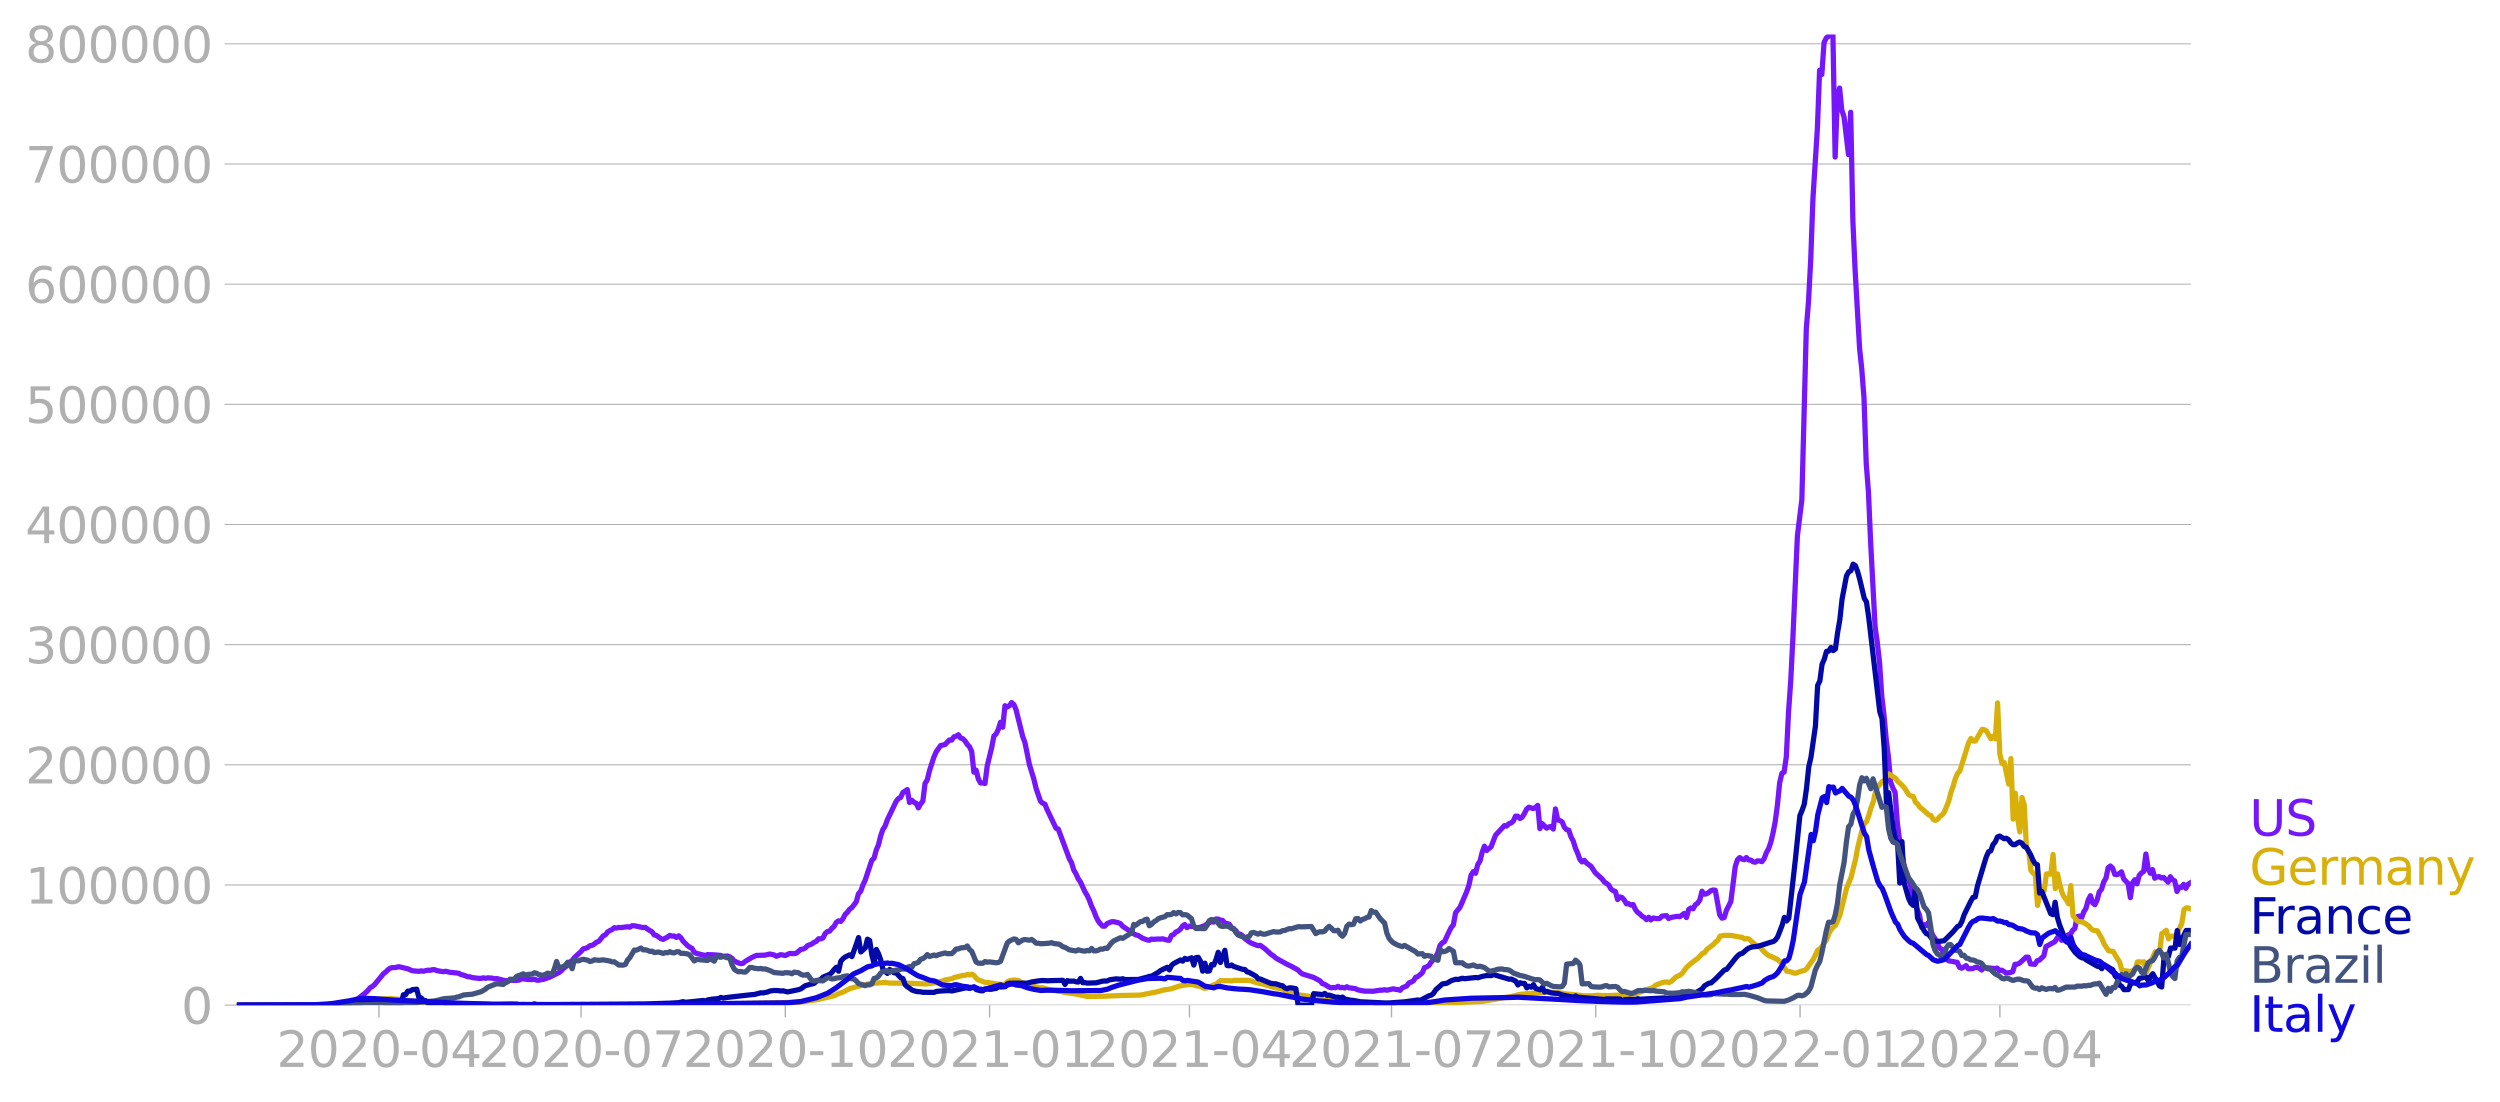 <svg xmlns:xlink="http://www.w3.org/1999/xlink" width="951.91" height="419.722" viewBox="0 0 713.933 314.791" xmlns="http://www.w3.org/2000/svg"><defs><style>*{stroke-linejoin:round;stroke-linecap:butt}</style></defs><g id="figure_1"><path d="M0 314.791h713.933V0H0v314.791z" style="fill:none" id="patch_1"/><g id="axes_1"><path d="M67.645 287.042h558V9.842h-558v277.2z" style="fill:none" id="patch_2"/><g id="matplotlib.axis_1"><g id="xtick_1"><g id="line2d_1"><defs><path id="me93a26d104" d="M0 0v3.5" style="stroke:#b0b0b0;stroke-width:.4"/></defs><use xlink:href="#me93a26d104" x="108.227" y="287.042" style="fill:#b0b0b0;stroke:#b0b0b0;stroke-width:.4"/></g><g style="fill:#b0b0b0" transform="matrix(.14 0 0 -.14 78.979 304.68)" id="text_1"><defs><path id="DejaVuSans-32" d="M1228 531h2203V0H469v531q359 372 979 998 621 627 780 809 303 340 423 576 121 236 121 464 0 372-261 606-261 235-680 235-297 0-627-103-329-103-704-313v638q381 153 712 231 332 78 607 78 725 0 1156-363 431-362 431-968 0-288-108-546-107-257-392-607-78-91-497-524-418-433-1181-1211z" transform="scale(.016)"/><path id="DejaVuSans-30" d="M2034 4250q-487 0-733-480-245-479-245-1442 0-959 245-1439 246-480 733-480 491 0 736 480 246 480 246 1439 0 963-246 1442-245 480-736 480zm0 500q785 0 1199-621 414-620 414-1801 0-1178-414-1799Q2819-91 2034-91q-784 0-1198 620-414 621-414 1799 0 1181 414 1801 414 621 1198 621z" transform="scale(.016)"/><path id="DejaVuSans-2d" d="M313 2009h1684v-512H313v512z" transform="scale(.016)"/><path id="DejaVuSans-34" d="M2419 4116 825 1625h1594v2491zm-166 550h794V1625h666v-525h-666V0h-628v1100H313v609l1940 2957z" transform="scale(.016)"/></defs><use xlink:href="#DejaVuSans-32"/><use xlink:href="#DejaVuSans-30" x="63.623"/><use xlink:href="#DejaVuSans-32" x="127.246"/><use xlink:href="#DejaVuSans-30" x="190.869"/><use xlink:href="#DejaVuSans-2d" x="254.492"/><use xlink:href="#DejaVuSans-30" x="290.576"/><use xlink:href="#DejaVuSans-34" x="354.199"/></g></g><g id="xtick_2"><use xlink:href="#me93a26d104" x="165.929" y="287.042" style="fill:#b0b0b0;stroke:#b0b0b0;stroke-width:.4" id="line2d_2"/><g style="fill:#b0b0b0" transform="matrix(.14 0 0 -.14 136.681 304.68)" id="text_2"><defs><path id="DejaVuSans-37" d="M525 4666h3000v-269L1831 0h-659l1594 4134H525v532z" transform="scale(.016)"/></defs><use xlink:href="#DejaVuSans-32"/><use xlink:href="#DejaVuSans-30" x="63.623"/><use xlink:href="#DejaVuSans-32" x="127.246"/><use xlink:href="#DejaVuSans-30" x="190.869"/><use xlink:href="#DejaVuSans-2d" x="254.492"/><use xlink:href="#DejaVuSans-30" x="290.576"/><use xlink:href="#DejaVuSans-37" x="354.199"/></g></g><g id="xtick_3"><use xlink:href="#me93a26d104" x="224.265" y="287.042" style="fill:#b0b0b0;stroke:#b0b0b0;stroke-width:.4" id="line2d_3"/><g style="fill:#b0b0b0" transform="matrix(.14 0 0 -.14 195.017 304.68)" id="text_3"><defs><path id="DejaVuSans-31" d="M794 531h1031v3560L703 3866v575l1116 225h631V531h1031V0H794v531z" transform="scale(.016)"/></defs><use xlink:href="#DejaVuSans-32"/><use xlink:href="#DejaVuSans-30" x="63.623"/><use xlink:href="#DejaVuSans-32" x="127.246"/><use xlink:href="#DejaVuSans-30" x="190.869"/><use xlink:href="#DejaVuSans-2d" x="254.492"/><use xlink:href="#DejaVuSans-31" x="290.576"/><use xlink:href="#DejaVuSans-30" x="354.199"/></g></g><g id="xtick_4"><use xlink:href="#me93a26d104" x="282.602" y="287.042" style="fill:#b0b0b0;stroke:#b0b0b0;stroke-width:.4" id="line2d_4"/><g style="fill:#b0b0b0" transform="matrix(.14 0 0 -.14 253.354 304.68)" id="text_4"><use xlink:href="#DejaVuSans-32"/><use xlink:href="#DejaVuSans-30" x="63.623"/><use xlink:href="#DejaVuSans-32" x="127.246"/><use xlink:href="#DejaVuSans-31" x="190.869"/><use xlink:href="#DejaVuSans-2d" x="254.492"/><use xlink:href="#DejaVuSans-30" x="290.576"/><use xlink:href="#DejaVuSans-31" x="354.199"/></g></g><g id="xtick_5"><use xlink:href="#me93a26d104" x="339.67" y="287.042" style="fill:#b0b0b0;stroke:#b0b0b0;stroke-width:.4" id="line2d_5"/><g style="fill:#b0b0b0" transform="matrix(.14 0 0 -.14 310.422 304.68)" id="text_5"><use xlink:href="#DejaVuSans-32"/><use xlink:href="#DejaVuSans-30" x="63.623"/><use xlink:href="#DejaVuSans-32" x="127.246"/><use xlink:href="#DejaVuSans-31" x="190.869"/><use xlink:href="#DejaVuSans-2d" x="254.492"/><use xlink:href="#DejaVuSans-30" x="290.576"/><use xlink:href="#DejaVuSans-34" x="354.199"/></g></g><g id="xtick_6"><use xlink:href="#me93a26d104" x="397.372" y="287.042" style="fill:#b0b0b0;stroke:#b0b0b0;stroke-width:.4" id="line2d_6"/><g style="fill:#b0b0b0" transform="matrix(.14 0 0 -.14 368.124 304.68)" id="text_6"><use xlink:href="#DejaVuSans-32"/><use xlink:href="#DejaVuSans-30" x="63.623"/><use xlink:href="#DejaVuSans-32" x="127.246"/><use xlink:href="#DejaVuSans-31" x="190.869"/><use xlink:href="#DejaVuSans-2d" x="254.492"/><use xlink:href="#DejaVuSans-30" x="290.576"/><use xlink:href="#DejaVuSans-37" x="354.199"/></g></g><g id="xtick_7"><use xlink:href="#me93a26d104" x="455.709" y="287.042" style="fill:#b0b0b0;stroke:#b0b0b0;stroke-width:.4" id="line2d_7"/><g style="fill:#b0b0b0" transform="matrix(.14 0 0 -.14 426.46 304.68)" id="text_7"><use xlink:href="#DejaVuSans-32"/><use xlink:href="#DejaVuSans-30" x="63.623"/><use xlink:href="#DejaVuSans-32" x="127.246"/><use xlink:href="#DejaVuSans-31" x="190.869"/><use xlink:href="#DejaVuSans-2d" x="254.492"/><use xlink:href="#DejaVuSans-31" x="290.576"/><use xlink:href="#DejaVuSans-30" x="354.199"/></g></g><g id="xtick_8"><use xlink:href="#me93a26d104" x="514.045" y="287.042" style="fill:#b0b0b0;stroke:#b0b0b0;stroke-width:.4" id="line2d_8"/><g style="fill:#b0b0b0" transform="matrix(.14 0 0 -.14 484.797 304.68)" id="text_8"><use xlink:href="#DejaVuSans-32"/><use xlink:href="#DejaVuSans-30" x="63.623"/><use xlink:href="#DejaVuSans-32" x="127.246"/><use xlink:href="#DejaVuSans-32" x="190.869"/><use xlink:href="#DejaVuSans-2d" x="254.492"/><use xlink:href="#DejaVuSans-30" x="290.576"/><use xlink:href="#DejaVuSans-31" x="354.199"/></g></g><g id="xtick_9"><use xlink:href="#me93a26d104" x="571.113" y="287.042" style="fill:#b0b0b0;stroke:#b0b0b0;stroke-width:.4" id="line2d_9"/><g style="fill:#b0b0b0" transform="matrix(.14 0 0 -.14 541.865 304.68)" id="text_9"><use xlink:href="#DejaVuSans-32"/><use xlink:href="#DejaVuSans-30" x="63.623"/><use xlink:href="#DejaVuSans-32" x="127.246"/><use xlink:href="#DejaVuSans-32" x="190.869"/><use xlink:href="#DejaVuSans-2d" x="254.492"/><use xlink:href="#DejaVuSans-30" x="290.576"/><use xlink:href="#DejaVuSans-34" x="354.199"/></g></g></g><g id="matplotlib.axis_2"><g id="ytick_1"><path d="M67.645 287.042h558" clip-path="url(#p3b817f6fb7)" style="fill:none;stroke:#b0b0b0;stroke-width:.3;stroke-linecap:square" id="line2d_10"/><g id="line2d_11"><defs><path id="m769cf9a7b8" d="M0 0h-3.5" style="stroke:#b0b0b0;stroke-width:.3"/></defs><use xlink:href="#m769cf9a7b8" x="67.645" y="287.042" style="fill:#b0b0b0;stroke:#b0b0b0;stroke-width:.3"/></g><use xlink:href="#DejaVuSans-30" style="fill:#b0b0b0" transform="matrix(.14 0 0 -.14 51.737 292.361)" id="text_10"/></g><g id="ytick_2"><path d="M67.645 252.727h558" clip-path="url(#p3b817f6fb7)" style="fill:none;stroke:#b0b0b0;stroke-width:.3;stroke-linecap:square" id="line2d_12"/><use xlink:href="#m769cf9a7b8" x="67.645" y="252.727" style="fill:#b0b0b0;stroke:#b0b0b0;stroke-width:.3" id="line2d_13"/><g style="fill:#b0b0b0" transform="matrix(.14 0 0 -.14 7.2 258.046)" id="text_11"><use xlink:href="#DejaVuSans-31"/><use xlink:href="#DejaVuSans-30" x="63.623"/><use xlink:href="#DejaVuSans-30" x="127.246"/><use xlink:href="#DejaVuSans-30" x="190.869"/><use xlink:href="#DejaVuSans-30" x="254.492"/><use xlink:href="#DejaVuSans-30" x="318.115"/></g></g><g id="ytick_3"><path d="M67.645 218.411h558" clip-path="url(#p3b817f6fb7)" style="fill:none;stroke:#b0b0b0;stroke-width:.3;stroke-linecap:square" id="line2d_14"/><use xlink:href="#m769cf9a7b8" x="67.645" y="218.411" style="fill:#b0b0b0;stroke:#b0b0b0;stroke-width:.3" id="line2d_15"/><g style="fill:#b0b0b0" transform="matrix(.14 0 0 -.14 7.2 223.73)" id="text_12"><use xlink:href="#DejaVuSans-32"/><use xlink:href="#DejaVuSans-30" x="63.623"/><use xlink:href="#DejaVuSans-30" x="127.246"/><use xlink:href="#DejaVuSans-30" x="190.869"/><use xlink:href="#DejaVuSans-30" x="254.492"/><use xlink:href="#DejaVuSans-30" x="318.115"/></g></g><g id="ytick_4"><path d="M67.645 184.096h558" clip-path="url(#p3b817f6fb7)" style="fill:none;stroke:#b0b0b0;stroke-width:.3;stroke-linecap:square" id="line2d_16"/><use xlink:href="#m769cf9a7b8" x="67.645" y="184.096" style="fill:#b0b0b0;stroke:#b0b0b0;stroke-width:.3" id="line2d_17"/><g style="fill:#b0b0b0" transform="matrix(.14 0 0 -.14 7.2 189.415)" id="text_13"><defs><path id="DejaVuSans-33" d="M2597 2516q453-97 707-404 255-306 255-756 0-690-475-1069Q2609-91 1734-91q-293 0-604 58T488 141v609q262-153 574-231 313-78 654-78 593 0 904 234t311 681q0 413-289 645-289 233-804 233h-544v519h569q465 0 712 186t247 536q0 359-255 551-254 193-729 193-260 0-557-57-297-56-653-174v562q360 100 674 150t592 50q719 0 1137-327 419-326 419-882 0-388-222-655t-631-370z" transform="scale(.016)"/></defs><use xlink:href="#DejaVuSans-33"/><use xlink:href="#DejaVuSans-30" x="63.623"/><use xlink:href="#DejaVuSans-30" x="127.246"/><use xlink:href="#DejaVuSans-30" x="190.869"/><use xlink:href="#DejaVuSans-30" x="254.492"/><use xlink:href="#DejaVuSans-30" x="318.115"/></g></g><g id="ytick_5"><path d="M67.645 149.78h558" clip-path="url(#p3b817f6fb7)" style="fill:none;stroke:#b0b0b0;stroke-width:.3;stroke-linecap:square" id="line2d_18"/><use xlink:href="#m769cf9a7b8" x="67.645" y="149.78" style="fill:#b0b0b0;stroke:#b0b0b0;stroke-width:.3" id="line2d_19"/><g style="fill:#b0b0b0" transform="matrix(.14 0 0 -.14 7.2 155.1)" id="text_14"><use xlink:href="#DejaVuSans-34"/><use xlink:href="#DejaVuSans-30" x="63.623"/><use xlink:href="#DejaVuSans-30" x="127.246"/><use xlink:href="#DejaVuSans-30" x="190.869"/><use xlink:href="#DejaVuSans-30" x="254.492"/><use xlink:href="#DejaVuSans-30" x="318.115"/></g></g><g id="ytick_6"><path d="M67.645 115.465h558" clip-path="url(#p3b817f6fb7)" style="fill:none;stroke:#b0b0b0;stroke-width:.3;stroke-linecap:square" id="line2d_20"/><use xlink:href="#m769cf9a7b8" x="67.645" y="115.465" style="fill:#b0b0b0;stroke:#b0b0b0;stroke-width:.3" id="line2d_21"/><g style="fill:#b0b0b0" transform="matrix(.14 0 0 -.14 7.2 120.784)" id="text_15"><defs><path id="DejaVuSans-35" d="M691 4666h2478v-532H1269V2991q137 47 274 70 138 23 276 23 781 0 1237-428 457-428 457-1159 0-753-469-1171Q2575-91 1722-91q-294 0-599 50Q819 9 494 109v635q281-153 581-228t634-75q541 0 856 284 316 284 316 772 0 487-316 771-315 285-856 285-253 0-505-56-251-56-513-175v2344z" transform="scale(.016)"/></defs><use xlink:href="#DejaVuSans-35"/><use xlink:href="#DejaVuSans-30" x="63.623"/><use xlink:href="#DejaVuSans-30" x="127.246"/><use xlink:href="#DejaVuSans-30" x="190.869"/><use xlink:href="#DejaVuSans-30" x="254.492"/><use xlink:href="#DejaVuSans-30" x="318.115"/></g></g><g id="ytick_7"><path d="M67.645 81.15h558" clip-path="url(#p3b817f6fb7)" style="fill:none;stroke:#b0b0b0;stroke-width:.3;stroke-linecap:square" id="line2d_22"/><use xlink:href="#m769cf9a7b8" x="67.645" y="81.15" style="fill:#b0b0b0;stroke:#b0b0b0;stroke-width:.3" id="line2d_23"/><g style="fill:#b0b0b0" transform="matrix(.14 0 0 -.14 7.2 86.469)" id="text_16"><defs><path id="DejaVuSans-36" d="M2113 2584q-425 0-674-291-248-290-248-796 0-503 248-796 249-292 674-292t673 292q248 293 248 796 0 506-248 796-248 291-673 291zm1253 1979v-575q-238 112-480 171-242 60-480 60-625 0-955-422-329-422-376-1275 184 272 462 417 279 145 613 145 703 0 1111-427 408-426 408-1160 0-719-425-1154Q2819-91 2113-91q-810 0-1238 620-428 621-428 1799 0 1106 525 1764t1409 658q238 0 480-47t505-140z" transform="scale(.016)"/></defs><use xlink:href="#DejaVuSans-36"/><use xlink:href="#DejaVuSans-30" x="63.623"/><use xlink:href="#DejaVuSans-30" x="127.246"/><use xlink:href="#DejaVuSans-30" x="190.869"/><use xlink:href="#DejaVuSans-30" x="254.492"/><use xlink:href="#DejaVuSans-30" x="318.115"/></g></g><g id="ytick_8"><path d="M67.645 46.834h558" clip-path="url(#p3b817f6fb7)" style="fill:none;stroke:#b0b0b0;stroke-width:.3;stroke-linecap:square" id="line2d_24"/><use xlink:href="#m769cf9a7b8" x="67.645" y="46.834" style="fill:#b0b0b0;stroke:#b0b0b0;stroke-width:.3" id="line2d_25"/><g style="fill:#b0b0b0" transform="matrix(.14 0 0 -.14 7.2 52.153)" id="text_17"><use xlink:href="#DejaVuSans-37"/><use xlink:href="#DejaVuSans-30" x="63.623"/><use xlink:href="#DejaVuSans-30" x="127.246"/><use xlink:href="#DejaVuSans-30" x="190.869"/><use xlink:href="#DejaVuSans-30" x="254.492"/><use xlink:href="#DejaVuSans-30" x="318.115"/></g></g><g id="ytick_9"><path d="M67.645 12.519h558" clip-path="url(#p3b817f6fb7)" style="fill:none;stroke:#b0b0b0;stroke-width:.3;stroke-linecap:square" id="line2d_26"/><use xlink:href="#m769cf9a7b8" x="67.645" y="12.519" style="fill:#b0b0b0;stroke:#b0b0b0;stroke-width:.3" id="line2d_27"/><g style="fill:#b0b0b0" transform="matrix(.14 0 0 -.14 7.2 17.838)" id="text_18"><defs><path id="DejaVuSans-38" d="M2034 2216q-450 0-708-241-257-241-257-662 0-422 257-663 258-241 708-241t709 242q260 243 260 662 0 421-258 662-257 241-711 241zm-631 268q-406 100-633 378-226 279-226 679 0 559 398 884 399 325 1092 325 697 0 1094-325t397-884q0-400-227-679-226-278-629-378 456-106 710-416 255-309 255-755 0-679-414-1042Q2806-91 2034-91q-771 0-1186 362-414 363-414 1042 0 446 256 755 257 310 713 416zm-231 997q0-362 226-565 227-203 636-203 407 0 636 203 230 203 230 565 0 363-230 566-229 203-636 203-409 0-636-203-226-203-226-566z" transform="scale(.016)"/></defs><use xlink:href="#DejaVuSans-38"/><use xlink:href="#DejaVuSans-30" x="63.623"/><use xlink:href="#DejaVuSans-30" x="127.246"/><use xlink:href="#DejaVuSans-30" x="190.869"/><use xlink:href="#DejaVuSans-30" x="254.492"/><use xlink:href="#DejaVuSans-30" x="318.115"/></g></g></g><path d="m67.645 287.042 28.534-.097 2.536-.184 1.269-.311 1.902-.964 2.536-2.022.634-.6.634-.792.635-.354.634-.54 2.536-3.091.634-.475.634-.643.634-.472.634-.179.634.006 1.269-.256 2.536.598 1.268.546 1.902.18.635-.145.634.11 1.268-.309.634.056.634-.175.634-.027.634.266 1.268.222.634.111.635-.143 1.268.313 1.902.185.634.096.634.378.634.113 1.268.476.635.031.634.22 1.902.224.634.001.634-.158.634.14.634-.137 1.268.086.635.19.634-.071 2.536.634 1.902-.142.634.062 1.269-.086.634-.327.634-.067 1.268.192 1.268.034.634-.125.634.277.634.043.634-.19.635-.053 1.902-.67 2.536-1.277.634-.431.634-.695 1.269-.994.634-.882.634-.438.634-.837 1.902-1.739.634-.767.634-.12.634-.255.634-.53.635-.091.634-.363.634-.548.634-.231 1.268-1.562.634-.314.634-.794.634-.413.634-.28.634-.547.635.117.634-.19.634.058 1.902-.262.634.143.634-.425.634.006 2.537.53.634-.066.634.518 1.268.753.634.884.634.155 1.268.924.634.196 1.269-.663.634-.487.634.23.634-.043.634.418.634-.468.634.566.634.96 1.268 1.267.635.459.634.32.634 1.104.634.33 2.536.623.634-.264 1.903.072 1.902.165.634.264 1.268-.117.634.245.634.432.634.747 1.269.589.634.182.634-.097.634-.547 1.902-1.132 1.268-.56 2.537-.103 1.268-.313 1.268.259.634.384 1.268-.464 1.268.251 1.269-.59 1.268.05.634-.123 1.268-1.085.634-.08.634-.299.634-.675 1.269-.505.634-.456.634-.277.634-.74.634.026.634-.258.634-1.265.634-.57.634-.11.634-.789.634-.563.635-1.154.634-.432.634.163.634-.759.634-1.263.634-.573.634-.891.634-.44 1.268-1.671.634-2.331.635-.676.634-1.803.634-1.334 1.902-5.721.634-.578.634-2.325.634-1.506.634-2.571.634-1.814.635-.982.634-1.771 2.536-5.297.634-.773.634-.336.634-1.394 1.268-.84.635 3.678.634-.635.634.568.634.306.634 1.304.634-1.155.634-.782.634-5.048.634-1.016.634-2.637 1.269-3.898.634-1.468 1.268-1.793 1.268-.297 1.268-1.305.634.036.634-.921.634-.162.635-.444.634.916.634.216.634.636.634.999.634.655.634 1.338.634 5.92.634-.567.634 2.511.634 1.155.635-.002.634.154.634-5.007 1.268-5.224.634-3.306.634-.598.634-1.318.634-2.033.634 1.414.634-6.135.635.37.634-.366.634-.905.634.542.634 1.492 1.902 7.685.634 1.681 1.268 6.278 1.269 4.165.634 2.61 1.268 3.721.634.55.634.29.634 1.564 1.902 3.974.635 1.338.634.21 3.17 8.505.634 1.149.634 2.084.634 1.061.634 1.426.635.895 1.268 2.776.634 1.036.634 1.34.634 1.773.634 1.296.634 1.677.634 1.246.634.832.634.64.635-.002.634-.718 1.268-.533.634-.013 1.268.294.634.247.634.757 2.537 1.672.634.498.634.311.634.143 1.268.806 1.268.465.634.114.634-.34.635.07 1.268-.103.634.048.634-.1 1.268.367.634.06.634-1.397.634-.257.634-.722.635-.255.634-.536.634-.904.634-.433.634.893.634-.452.634.115.634-.04.634.411 1.268-.115.635-.306.634-.158.634-.526.634-.277.634-.467.634.24.634-.883.634.009.634.298.634.063.634.737 1.269.356.634.902.634.552.634.356.634 1.01.634.024.634.445.634.797 1.268.947.635.387 1.902.745.634-.115 1.268.909 1.902 1.738.634.377.635.6 3.17 1.757 1.268.604 1.902 1.06.635.657.634.467 3.17.98 1.902 1.025.634.765.635.183 1.268.8.634.215.634-.112.634.065.634-.382.634.383.634-.09.634.177.634-.357.635.315 1.268.149.634.113.634.327 1.902.347 2.537.036 1.902-.316.634.016.634-.148.634.162 1.902-.416.634.194.635.017.634.23.634-.727 1.268-.518.634-.874.634-.23.634-.367.634-1.005.634-.209 1.269-1.08.634-1.496.634-.196.634-.42.634-.952.634-.647.634-.815.634-1.204.634-2.093.634-.718.634-.374 1.269-2.736.634-1.267.634-.785.634-3.463 1.268-1.556 1.902-4.442.634-1.82.635-2.964.634-.937.634.475.634-2.521.634-.983.634-2.55.634-1.685.634 1.23 1.268-1.078 1.269-3.302 2.536-2.73.634.127.634-.68.634-.19.634-.557.634-1.4.634.02.635.652.634-.382.634-1.03.634-1.25.634-.565 1.268.386.634-.344.634-.564.634 6.642.634-1.432 1.269 1.29.634-.322.634-.158.634.743.634-5.738.634 3.126.634.18.634.375.634 1.527.634.694.635.17.634 1.911.634 1.16.634 2.054.634 1.452.634 1.769.634.71.634-.463.634.777 1.268.929 1.269 1.898 1.902 1.709.634.859 1.268.886.634 1.147.634.46.634.25.635 2.297.634-.753.634.182.634.714.634 1.075.634-.046.634.392.634-.141.634 1.406.634.826.634.434.635.664.634.36.634.613.634-.668.634.748.634-.536 1.268.188.634-.092.634-.645 1.269-.136.634.832.634-.311 1.902-.335.634.123 1.268-.935.634 1.166.634-2.287.635-.446.634.241.634-1.141.634-.437.634-.872.634-2.558.634.816.634-.07.634-.388.634-.518.634-.2.635.062 1.268 7.057.634.923.634-.162.634-2.044 1.268-2.514 1.268-10.036.634-1.951.635-.59.634.422.634.188.634-.627.634.702.634.02.634.478.634.14.634-.382.634.022.634.199.635-.843.634-1.688.634-1.136.634-1.809.634-2.674.634-3.265.634-4.798.634-6.277.634-2.738.634-.339.634-4.372.635-12.771.634-8.952.634-12.666 1.268-28.73 1.268-10.278 1.268-48.758.634-7.869.634-11.976.635-17.459 1.268-20 .634-16.615.634 1.218.634-9.118.634-1.29 1.268-1.025.634.257.634 34.745.635-16.771.634-2.917.634 6.312.634 1.91 1.268 10.793.634-12.11.634 31.2.634 13.926 1.268 22.223.635 6.073.634 8.21.634 18.624.634 8.22.634 14.437 1.268 24.049.634 4.52.634 5.611.634 9.6.634 5.443.635 6.919.634 5.068.634 7.14.634 1.694.634 1.233.634 8.64.634 5.059 1.268 7.025.634 3.144.634 1.003.635 1.731.634 4.28.634 1.07 1.268 3.152.634 3.47.634-.784.634.235.634-.786.634 2.09.634 1.555.635.905.634 1.133.634 1.593.634.285.634 1.708 1.268 1.6 2.536.473.635 1.406.634.264 1.268-.737.634.9 1.268-.052.634-.338.634-.009.634.251.634.499.635-.74 3.17.324.634-.13.634.698.634-.116.634.344.634.494 1.269-.157.634-.245.634-2.099.634-.045.634-.234 1.902-1.767.634-.001.634 1.94 1.269.118.634-1.033.634-.173 1.268-1.206.634-2.678 2.536-1.388.635-1.034.634-.767.634 1.414 1.268-.367.634-1.202.634-.209.634-1.08.634-.55.634-3.313.634-.189.635.536.634-1.733.634-1.014.634-2.362.634-1.247.634 2.029.634.527.634-1.291.634-2.383.634-.7.634-2.132.635-1.035.634-3.02.634-.483.634.615.634 1.779.634.077.634-.308.634-.507.634 2.013 1.268 1.371.635 3.996.634-4.27.634-.849.634 1.168.634-2.423.634-.673.634-.44.634-4.968.634 4.103.634 1.382.634-1.036.635 2.45.634-.37.634-.087.634.395.634-.16 1.268 1.355.634-1.559.634.868.634.326.634 3.017.635-1.195.634.051.634-.883.634 1.135.634-1.13.634-.425h0" clip-path="url(#p3b817f6fb7)" style="fill:none;stroke:#7516fd;stroke-width:1.5;stroke-linecap:square" id="line2d_28"/><path d="m67.645 287.042 27.9-.099 3.805-.226 3.804-.67 3.17-.669 5.073-.203 2.537.209 5.072.688 4.439.235 8.877.4 27.266.16 3.805-.026 5.072.062 14.585-.052 19.656-.273 3.805.06 5.073-.048 16.486-.375 5.073-.696 5.072-1.16 1.269-.612 1.268-.436 1.902-.995 1.902-.527 1.269-.304 2.536-.599 3.804-.27.635-.045 1.268.17 1.268.008 4.439.034 4.438.22 1.268-.112 1.269-.211.634-.022 1.902-.57.634-.25 1.902-.336.634-.338 2.537-.617.634-.014.634-.25.634.147.634-.259.634.404.634.826.634.442 1.903.715.634-.017 2.536.438 1.268.109.634.302.634-.438.635-.588.634-.325 1.268-.175 1.268.14.634.466.634.295 2.537.66 1.268.455 1.268.19.634.02 1.268.38 3.17.635.635.015 1.268.335 2.536.323 3.805.786 5.073-.068 1.902-.105 2.536-.101 5.707-.119 5.073-1.017 1.268-.393 1.268-.198 1.268-.215 1.903-.671 1.268-.275 1.902-.242.634-.016.634.115.634.244 1.268.198.635.362.634.19.634-.175 1.902-.802.634-.193 1.268-1.031 2.537.02.634.059.634-.157 4.438-.008 1.903.61 1.902.426 3.17.966 1.903.332.634.222 1.902.936 1.268.168 1.903.567 1.268.127 1.268.247 1.268.706 3.17.33.635-.113.634.082 1.268.36 3.804.329 2.537.12 2.536.286 5.073.143 8.243-.016 5.707-.18 14.584-.65 8.243-1.4 2.537-.61 5.706-.504 1.903-.134 2.536.16 1.268.073 1.902.332 1.269.087 3.804.414 1.902-.006 1.903-.154 1.268.075 1.902.006 5.073-.22 1.902-.2.634-.09 3.805-1.402.634-.182.634-.304.634-.586 1.902-.718.634-.151.635-.017.634.138.634-.29 1.268-1.221 1.268-.613.634-.54 1.268-1.742 1.903-1.596 1.268-.897 1.268-1.389.634-.212.634-.924 1.902-1.448.635-.69.634-.519.634-1.149 1.268-.239 1.268.042.634-.015 2.537.48.634.074.634.475.634-.118.634.127 1.268 1.17.634.462 1.268.556.634.897.635.683 1.268 1.04.634.16 1.902.917.634.576.634.762 1.268 1.953 1.269.222.634.275.634.106 1.268-.49 1.268-.344.634-.465 1.903-2.722 1.268-2.624.634-.33.634-.742.634-1.055.634-.837.634-1.76.634-1.084.634-.782.634-.436 1.269-2.971 1.902-7.721 1.268-3.048 1.268-5.11.634-3.412 1.269-5.083.634-1.644.634-.731.634-1.748.634-2.182.634-1.617.634-2.877.634-1.404 1.268-1.527.634-.342.635-1.262.634-.576 1.902 1.212.634.921.634.508 1.268 1.3 1.268 2 .635.35.634.127.634 1.633.634.535.634.947.634.456 1.268 1.146.634.565.634.186.634 1.11.635.277.634-.336.634-.803.634-.44.634-.788 1.268-3.144.634-2.553.634-1.728.634-2.2.634-1.456.635-.684 2.536-8.139.634-1.135.634.727.634.003 1.902-3.323.635.066.634.402 1.268 2.225.634-.749.634.748.634-10.25.634 14.537.634 2.724.634-.194 1.269 6.102.634-7.267.634 17.266.634-7.389.634 6.912.634 4.137.634-9.826.634 2.046.634 12.322.634.902.634 5.544.635.77.634.505.634 8.723.634-2.938.634-1.027.634-.238.634-4.78 1.268.05.634-5.605.634 9.735.635-4.188.634 2.946.634 2.343.634 1.346.634.787.634 1.14.634-5.226.634 8.608 1.268 1.548.634.158.635.034.634.292 1.268.824.634.788.634.51 1.268.166 1.268 2.268.634 1.483 1.269 1.94 1.268.166 1.902 3.124.634 2.307 1.268.172 1.269.15.634-.286.634-.431.634-2.002.634-.055.634.133.634-.128.634 2.948 2.537-5.798 1.268-.098.634-5.103.634-.377.634-.564.634 2.44.634-.732 1.268-.077.634-.846 1.269-2.8.634-3.924.634-.445h.634l.634.301h0" clip-path="url(#p3b817f6fb7)" style="fill:none;stroke:#d8b009;stroke-width:1.5;stroke-linecap:square" id="line2d_29"/><path d="m67.645 287.042 27.9-.091 4.439-.334 1.268-.064 1.902-.23 1.902-.275.634-.145 1.269-.063.634-.264.634-.093.634.09.634-.07.634 1.064 1.268.17.634.305h1.903l.634-.523.634-2.446.634-.024.634-1.026.634.032.634-.431 1.268-.132.634 2.434.635.034.634.725.634.069.634.7.634-.045 1.268.127 1.268-.084.634.16.634-.144 1.269.156.634.013 1.268.252.634-.274 10.145.28 5.073-.15 1.902.008.635.167 1.268-.05 1.268.055 1.268-.052.634-.19.634.197 6.975-.016 24.096-.17 6.975-.216 2.536-.143 1.268-.302.634.202 1.903-.197 1.902-.197 1.268-.138.634.171.634-.315 1.268-.228 1.903-.161.634-.334.634.201 1.268-.214 6.975-.79.634-.024 1.902-.496.635.039 1.268-.256.634-.278 1.268-.173 1.268.056.634.101.634-.055 1.269.321 3.17-.657.634-.214 1.268-.92 2.537-.656.634-.606 1.268-.493.634-.679 1.902-.798.634-.542.634-.843.635-.644.634 1.138.634-2.878.634-.69.634-.498 1.268-.61.634.498 1.268-3.56.634-1.87.635 4.101 1.268-1.11.634-2.528.634.373.634 4.15.634 2.451.634-4.045.634 1.238.634 1.805.634 2.681 1.269 1.115.634-1.127.634.371.634.577.634.043 1.268 1.39.634.244.634 1.75.634.592.635.382.634.514 1.268.42 1.268.109.634.124 3.17.038.635-.274 1.902-.173 1.902-.07.634.114 3.805-.86.634-.006.634.134 1.268-.378.634.703 1.268.335.635.018.634-.565 1.268.129.634-.019.634-.177.634-.048.634-.458.634.065 1.268-.111.635-.82.634-.168 4.438-.018h.634l1.269-.347 1.902-.297 1.268-.113 1.268.083 1.268-.05 1.903-.045 1.268-.032.634 1.166.634-1.097.634.17 1.268-.017.634.212.634.049.635-1.033.634 1.221.634-.031.634.149 2.536-.084 1.902-.487 1.269-.042.634-.318 1.268-.195.634-.085 1.268.099.634-.132.634.232 3.805-.023 2.536-.666.634-.227.634-.045 1.903-1.112.634-.492 1.902-.938.634.752.634-1.318.634-.519 1.903-1.005.634.328.634-.785.634.31 1.268-.48.634 2.08.634-2.132.634-.083.634 1.112.635 2.849.634-2.273.634 2.28.634-.06.634-1.827.634.11.634-1.523.634-2.088.634 2.892 1.268-3.468.635 4.34.634.09.634-.243.634.42 2.536.827.634.037.634.674.634.166 1.903 1.072.634.715.634.107 2.536 1.053.634.24 1.269.062 1.268.446.634.11.634.593.634.25.634-.24.634-.003 1.268.245.634 4.7h3.805l.634-3.293 2.536.273.635-.328.634.554.634-.08 1.902.622.634-.04.634.188.634-.207.634.543 1.903.391.634.023 1.902.379 6.975.346 1.268-.012 4.439-.313 3.804-.535.634.13 2.537-1.348.634-.144.634-.552.634-.986 1.902-1.68 1.269-.192 1.268-.748 1.268-.403.634.092 1.268-.375.634.138 3.17-.343.635.068 1.268-.4 1.268-.232 1.268.03.634-.303 4.44 1.314.633-.04 1.268.59.634 1.103.635-.633.634.18.634.01.634 1.27.634-.462.634.27.634-.723.634 1.093 1.268.385.634-.712.635 1.334.634-.195 1.268.431 1.268.155.634.005 1.268.455 3.17.614.635-.33.634.346 7.609.652.634-.17 3.805.036.634.398.634-.218 1.268-.076 1.902.015.634-.22.634.166 2.537-.15 4.438-.22.635.229 2.536-.558 1.268-.126.634-.512 1.268-.24.634.255 1.269-.44.634-.051 1.902-1.152.634-.852 1.268-.75.634-.099 1.269-1.122 2.536-2.575.634-.157 2.536-3.181.634-.705.635-.518.634-.151 1.268-1.114.634-.414.634-.26 1.268-.203.634-.023 3.805-1.224.634-.148.634-.464.634-.912 1.268-3.27.634-2.259.634 1.019.635-.753 1.268-11.315.634-5.633 1.268-12.382.634-1.507.634-1.814.634-4.519.634-6.083.634-2.763 1.269-8.852.634-11.651.634-1.297.634-4.747.634-1.45.634-2.23.634-.073.634-1.026.634.88.634-.427.635-4.728.634-3.661.634-5.83 1.268-6.688.634-1.153.634-.335.634-1.866.634.433.634 1.653.634 2.311 1.269 5.349.634 1.03.634 4.345 3.17 27.043.634 1.941.634 8.63.635 15.393.634-2.84 1.268 9.987.634 3.377.634.796.634 11.604.634-11.807.634 11.8 1.268 4.437.635 1.35.634.595.634-4.685.634 8.303 1.902 3.672.634.805.634.231 1.268 1.583.635.354 1.268.016 1.268-.161 2.536-2.553 1.268-1.497.635-.31.634-1.16.634-1.894 1.902-3.903.634-1.09.634-.094.634-3.128 1.903-6.336.634-2.03.634-1.417.634-.258.634-1.789.634-.733.634-1.43.634-.267 1.268.75.634-.113.635.389.634.888.634.522.634.003.634-.474.634-.264.634.322.634.931.634.22 1.268 2.21.635 1.48.634 1.03.634.28.634 8.102.634-.455 2.536 6.33.634.282.634-3.53.635 4.314.634 2.156 1.268 3.266.634 1.09.634.26.634 1.49 1.268 1.734 1.268 1.19.635.362.634.069.634.522 3.17 1.819.634.069.634.624.634-1.171 2.537 1.5.634 1.744.634.561.634 2.076.634.324.634.957 1.268-.026.635-1.683 1.902-.557.634-.996.634-.077.634-.202.634-.076.634 1.153.634-1.357.634-.725 1.903 3.473.634.304.634-8.086.634.092.634-.634.634-2.477 1.268-.004.634-4.998.635 3.975 1.902-3.994h1.268" clip-path="url(#p3b817f6fb7)" style="fill:none;stroke:#0309a6;stroke-width:1.5;stroke-linecap:square" id="line2d_30"/><path d="m67.645 287.042 36.143-.107 5.707-.17 5.707-.265 3.17-.146 1.268-.119 4.44-.391 1.267-.28 1.268-.343 3.17-.249.635-.23.634-.082 1.268-.508 1.903-.187.634-.037 2.536-.728 1.268-.75.634-.53 2.537-1.003 1.902.206.634-.5.634-.25.634-.75.634.06.634-.114.634-.753 1.269-.465.634-.256.634.418.634-.233 1.268-.109.634-.377.634.16.634.383 1.269.184 1.268-.616 1.268.296.634-1.558.634-2.073.634 1.794 1.268-.3.634-.496.635-.782.634.548.634 1.304.634-2.582.634.326.634-.008.634-.284.634-.144 1.268.255.634.377.635-.142.634-.345 1.268.148 1.268-.13 1.902.337.634.25.634-.035 1.269.926 1.268.02.634-.197.634-1.275.634-.669 1.268-2.16.634.036 1.269-.605.634.525.634-.036.634.178.634.294.634-.068.634.387 1.268-.146 1.268.388.635-.238.634.066.634-.314.634.283.634.06.634-.33h.634l.634.466.634-.014 1.268.165.635.311 1.268 1.707.634-.442 3.17.3.634-.576 1.269.782.634-1.31 1.268.181.634-.223 1.268.391.634-.006.634 1.995.634 1.252.634.46.635.296.634-.098.634.15.634.032.634-.544.634-.773.634-.01.634.214 1.268.149.634-.07.635.146.634-.02 1.268.439 1.268.601 2.536.214.634-.185 1.269.06.634.248.634-.45 1.268.16.634.44.634.249.634-.036.634-.17 1.269 1.744.634.151.634-.176.634-.042.634.145.634.007 1.268-.9.634.098.634.278.634-.07.635-.205 1.268-.11.634-.305 1.268-.217.634.277.634.58.634.1.634.508.634.755 1.269.387.634.204.634-.225.634-.015.634-.253.634-1.561.634-.144.634-.494.634-.907.634-.419 1.269-.28.634.535.634-.417 2.536-.488.634-.118.634.047.634-.485.635-.246.634.258.634-1.042.634-.152.634-.271.634-.856.634-.188.634-.454.634-.694.634.55 1.269-.43.634.206.634-.3 1.902-.507.634.216 1.268-.029.634-.565.634-.743.635-.015.634-.29 1.268-.133.634-.423.634 1.002.634.514 1.268 3.058.634.337 1.269.024.634-.486.634.183.634-.086 1.902.246.634-.084.634-.339 1.903-5.205.634-.58 1.268-.591.634.131.634.963 1.268-.812.634-.117 1.268.2.635-.228.634.46.634.612.634.008.634.142 1.268-.052 1.268-.103.634-.142.634.254 1.269.13.634.261.634.508.634.18 1.268.716 1.902.328.634-.328 1.269.307.634.07.634-.223.634.136.634-.69.634.681.634.007.634-.158.634-.368.634.06.635-.296.634.084 1.268-1.616.634-.551 1.902-.905.634.19 1.903-1.194.634-.416.634-2.369.634.186 1.268-.988.634-.052.634-.488.634-.169.634 1.875.634-.38.635-.703.634-.352.634-.532.634-.284 1.268-.334.634-.571.634.021.634-.11.634-.507.634.388.635-.419.634.024.634.655.634-.06.634.106 1.268 1.052.634 2.076.634.718 2.537.024.634-.918.634-1.334.634-.336 1.268.27 1.268 1.542.634.182.634-.098.635.016.634.154.634.49.634.031.634 1.131.634.74 1.902.692 1.268-.318.635-1.005.634-.134 1.268.483.634-.324.634.31.634.044 2.536-.755.635.131 1.268-.022.634-.379.634-.052 1.268-.512.634.035 1.902-.592 1.269.036 2.536-.1 1.268 2.04.634-.39.634-.146.634.043.635-.239.634-.786.634-.565.634.525.634.696.634.054.634-.152.634 1.137.634.56.634-.744.634-2.115.635-.594.634.165.634-.146.634-1.54.634-.082.634.723.634-.448.634-.204.634-.372.634-.133.634-1.82.635.448.634-.006 1.268 1.845 1.268 1.273.634 2.858.634 1.483.634.76.634.562 1.269.66 1.268.411.634-.344 3.17 1.8.634.644 1.269-.107.634.761.634-.24 1.268.239.634.854.634.012.634.28.634-3.147.634.705.634-.074.635-.23.634-.61 1.268.792.634 3.272 1.902.002.634.543.634.32.634.09 1.269-.33.634.316.634.163.634-.145 1.268.428 1.268.975.634.007 1.269-.304.634-.232 1.268-.067.634.195.634-.009.634.125.634.353.634.5 1.903.682 1.268.271 1.902.642 1.268.332.634-.069.634.13 1.269 1.215.634-.284 1.268.672.634.236 1.902.12.634-.128.634-.926.634-5.447 1.903-.184.634-.947.634.516.634.818.634 5.442 1.902-.061.634.77.635.145 1.902.087.634-.106.634-.258.634-.082.634.36 1.902-.106.635.222.634.725.634.5.634-.031 1.902.564.634-.114 1.268-.648.634-.086.635.044.634-.105 1.902.149.634-.07.634.162 2.536.207.635.364 1.902.046 1.902-.145.634-.289.634.066 1.268-.191 1.903.358.634.257 1.268.295 1.268.165 1.268-.107.634-.288 3.17.143.635-.017 1.268.105 2.537.017 1.268-.068 1.268.262 2.536.716 1.903.78.634.132 5.072.116 1.269-.384 1.268-.581 1.268-.753.634-.005.634.155.634-.23.634-.497.634-.641.634-1.138 1.269-4.835.634-1.365.634-1.092.634-2.651 1.268-6.233.634-2.344.634.036.634-.177.634-1.983.635-3.29.634-5.277 1.268-6.474.634-5.713.634-4.388.634-.65.634-2.938.634-1.09.634-2.937.634-4.387.635-1.985.634.9.634-.748 1.268 2.982.634-2.816 2.536 8.119.634-.306.635.321.634 6.104.634 2.685.634 1.135.634.159.634.502.634 2.563 2.536 6.907 1.269 1.808.634 1.064.634.547.634 1.187 1.268 3.771.634.666.634 1.005.634 3.981.634 5.086.635 1.75.634.935.634.35.634.564.634-.075.634-2.56.634-.888.634-.046 1.268 1.584.634.094.635.235.634 1.215.634-.095.634.836.634.1.634.4.634.021.634.208.634.4.634.049.634.335.635.872.634.505 1.268.348 1.268 1.241 1.268.662.634.601.634.168.634-.228.635.129 1.268.56 1.268-.37h.634l1.268.45.634.009.634.154 1.269 1.735.634.229.634-.027.634.404.634-.495 1.268.473.634-.213.634-.054.634.098.634-.392.635.774.634-.061 1.902-.821 2.536-.011.634-.275 1.269.04.634-.157.634.064.634-.163.634.016.634-.288.634-.134.634-.015.634-.186 1.268 2.135.635 1.046.634-1.711.634.85.634-1.103.634.036.634-1.609.634-.704.634-1.438.634.975.634-1.189.634 1.01 1.269-.973.634-1.304.634-.586.634.218.634 1.188.634.402 1.268-3.1.634-.423.634-.186.635-.995.634-1.363.634-.575.634.856.634 1.305.634-1.014.634 2.21.634 2.769.634 1.362.634.575.634-5.026.635-.976.634-.08 1.268-6.491h1.268" clip-path="url(#p3b817f6fb7)" style="fill:none;stroke:#42537f;stroke-width:1.5;stroke-linecap:square" id="line2d_31"/><path d="m67.645 287.042 22.193-.107 3.805-.243 1.268-.11 5.073-.81 1.902-.416 2.536-.253 2.537.085 5.706.44 12.682.554 3.17.22 13.317.423 20.29.141 3.171-.01 3.805.018 27.265-.099 4.44-.153 3.804-.117 20.29-.233 3.805-.359 4.439-1.089 2.536-1.02.634-.244 2.537-1.617 3.17-2.397 1.268-1.179.634-.423 1.903-.836 1.902-1.1 1.268-.281.634-.336 1.902-.44.634.125 1.269-.17.634.143.634-.065 1.268.268.634.122 1.902.933 3.17 1.992.635.321 1.268.442 1.902.75 1.269.218.634.22 1.268.696.634.264 2.536.184.634-.236.634-.06 1.903.477 1.268.132.634.18.634.009.634-.179 1.268.592 1.269.215.634-.112 1.268-.422.634-.07.634-.26 1.268-.313.634-.202 1.268.477.635-.4.634-.214.634-.085.634.056.634.223 1.268.125.634.18 1.268.48 1.903.448 1.902.314 1.902-.07 2.537.036 4.438.124 8.243-.063 1.903-.372 1.268-.512 1.902-.637 5.707-1.453 1.268-.208 1.268-.254 3.805-.075 1.268.165.634-.453 3.17.312.635.021.634.569.634.132.634-.13 2.536.384.634.109 1.903 1.15 2.536.484.634-.278.634-.122.634.013 1.903.403 3.17.328 1.268.053 1.902.125 3.805.573 3.17.582 1.269.149 6.975 1.401 3.804.421 5.073.448 13.316.583 6.975-.03 5.073-.265 3.804-.503 2.536-.415 7.61-.506 8.243-.162 2.536-.043 2.536-.086 12.682.686 4.439.268 5.707.24 4.438.141 3.17.073 3.171-.019 12.682-.978 1.902-.437 8.244-1.206 2.536-.53 1.902-.338 4.439-.96.634.21 2.536-.75 1.268-.499.635-.666 1.268-.742 1.268-.421.634-.496.634-.644 1.268-1.984.634-1.31.634-.028.635-.716.634-2.33.634-3.023 1.268-8.632.634-4.239 1.268-3.603 1.902-13.532.635 1.763.634-2.759.634-4.633 1.268-4.855.634-.35.634 1.71.634-4.539.634.226.634-.09.634 1.668.635-.373.634-.233.634-.7 1.902 2.247.634.28.634.826.634 1.472 1.903 6.078.634 1.881.634.983.634 3.822 1.268 4.642 1.268 4.299.634 1.233.634.786.634 1.514 1.903 5.286 1.268 2.822.634.63.634 1.539 1.268 1.958 1.268 1.241.635.497.634.21 3.804 3.208.634.304 1.268 1.187 1.269.423 1.268-.295.634-.215 3.804-3.978.635-.345 2.536-4.992.634-1.031.634-.566.634-.184.634-.514.634-.206.634-.014 1.903.21.634.092.634-.166 1.268.747.634-.032.634.157.634.275.634.011.635.558.634.075.634.208 1.268.803 1.268.182.634.239.634.357 1.268.484 1.269.076.634.496.634 2.78.634-1.855 1.902-1.388 1.902-.684.635.589.634.292 1.268 1.537.634.748.634.305.634-1.59.634 2 .634 1.045 1.268 1.385.635.508.634.081 3.17 1.48 1.268.35 3.805 3.214.634.184.634.695.634.333.634.483 1.902.675.635.107 1.268.556.634.154.634.595.634-.205 1.268-.057 1.902-.675.635-.604.634.017 1.268-.286 1.902-1.702 1.902-2.04.634-.306 1.903-3.228 1.902-2.805h0" clip-path="url(#p3b817f6fb7)" style="fill:none;stroke:#1007e1;stroke-width:1.5;stroke-linecap:square" id="line2d_32"/><g style="fill:#7516fd" transform="matrix(.14 0 0 -.14 642.385 238.654)" id="text_19"><defs><path id="DejaVuSans-55" d="M556 4666h635V1831q0-750 271-1080 272-329 882-329 606 0 878 329 272 330 272 1080v2835h634V1753q0-912-452-1378Q3225-91 2344-91q-885 0-1337 466-451 466-451 1378v2913z" transform="scale(.016)"/><path id="DejaVuSans-53" d="M3425 4513v-616q-359 172-678 256-319 85-616 85-515 0-795-200t-280-569q0-310 186-468 186-157 705-254l381-78q706-135 1042-474t336-907q0-679-455-1029Q2797-91 1919-91q-331 0-705 75-373 75-773 222v650q384-215 753-325 369-109 725-109 540 0 834 212 294 213 294 607 0 343-211 537t-692 291l-385 75q-706 140-1022 440-315 300-315 835 0 619 436 975t1201 356q329 0 669-60 341-59 697-177z" transform="scale(.016)"/></defs><use xlink:href="#DejaVuSans-55"/><use xlink:href="#DejaVuSans-53" x="73.193"/></g><g style="fill:#d8b009" transform="matrix(.14 0 0 -.14 642.385 252.654)" id="text_20"><defs><path id="DejaVuSans-47" d="M3809 666v1253H2778v519h1656V434q-365-259-806-392-440-133-940-133-1094 0-1712 639-617 640-617 1780 0 1144 617 1783 618 639 1712 639 456 0 867-113 411-112 758-331v-672q-350 297-744 447t-828 150q-857 0-1287-478-429-478-429-1425 0-944 429-1422 430-478 1287-478 334 0 596 58 263 58 472 180z" transform="scale(.016)"/><path id="DejaVuSans-65" d="M3597 1894v-281H953q38-594 358-905t892-311q331 0 642 81t618 244V178Q3153 47 2828-22t-659-69q-838 0-1327 487-489 488-489 1320 0 859 464 1363 464 505 1252 505 706 0 1117-455 411-454 411-1235zm-575 169q-6 471-264 752-258 282-683 282-481 0-770-272t-333-766l2050 4z" transform="scale(.016)"/><path id="DejaVuSans-72" d="M2631 2963q-97 56-211 82-114 27-251 27-488 0-749-317t-261-911V0H581v3500h578v-544q182 319 472 473 291 155 707 155 59 0 131-8 72-7 159-23l3-590z" transform="scale(.016)"/><path id="DejaVuSans-6d" d="M3328 2828q216 388 516 572t706 184q547 0 844-383 297-382 297-1088V0h-578v2094q0 503-179 746-178 244-543 244-447 0-707-297-259-296-259-809V0h-578v2094q0 506-178 748t-550 242q-441 0-701-298-259-298-259-808V0H581v3500h578v-544q197 322 472 475t653 153q382 0 649-194 267-193 395-562z" transform="scale(.016)"/><path id="DejaVuSans-61" d="M2194 1759q-697 0-966-159t-269-544q0-306 202-486 202-179 548-179 479 0 768 339t289 901v128h-572zm1147 238V0h-575v531q-197-318-491-470T1556-91q-537 0-855 302-317 302-317 808 0 590 395 890 396 300 1180 300h807v57q0 397-261 614t-733 217q-300 0-585-72-284-72-546-216v532q315 122 612 182 297 61 578 61 760 0 1135-394 375-393 375-1193z" transform="scale(.016)"/><path id="DejaVuSans-6e" d="M3513 2113V0h-575v2094q0 497-194 743-194 247-581 247-466 0-735-297-269-296-269-809V0H581v3500h578v-544q207 316 486 472 280 156 646 156 603 0 912-373 310-373 310-1098z" transform="scale(.016)"/><path id="DejaVuSans-79" d="M2059-325q-243-625-475-815-231-191-618-191H506v481h338q237 0 368 113 132 112 291 531l103 262L191 3500h609L1894 763l1094 2737h609L2059-325z" transform="scale(.016)"/></defs><use xlink:href="#DejaVuSans-47"/><use xlink:href="#DejaVuSans-65" x="77.49"/><use xlink:href="#DejaVuSans-72" x="139.014"/><use xlink:href="#DejaVuSans-6d" x="178.377"/><use xlink:href="#DejaVuSans-61" x="275.789"/><use xlink:href="#DejaVuSans-6e" x="337.068"/><use xlink:href="#DejaVuSans-79" x="400.447"/></g><g style="fill:#0309a6" transform="matrix(.14 0 0 -.14 642.385 266.654)" id="text_21"><defs><path id="DejaVuSans-46" d="M628 4666h2681v-532H1259V2759h1850v-531H1259V0H628v4666z" transform="scale(.016)"/><path id="DejaVuSans-63" d="M3122 3366v-538q-244 135-489 202t-495 67q-560 0-870-355-309-354-309-995t309-996q310-354 870-354 250 0 495 67t489 202V134Q2881 22 2623-34q-257-57-548-57-791 0-1257 497-465 497-465 1341 0 856 470 1346 471 491 1290 491 265 0 518-55 253-54 491-163z" transform="scale(.016)"/></defs><use xlink:href="#DejaVuSans-46"/><use xlink:href="#DejaVuSans-72" x="50.27"/><use xlink:href="#DejaVuSans-61" x="91.383"/><use xlink:href="#DejaVuSans-6e" x="152.662"/><use xlink:href="#DejaVuSans-63" x="216.041"/><use xlink:href="#DejaVuSans-65" x="271.021"/></g><g style="fill:#42537f" transform="matrix(.14 0 0 -.14 642.385 280.654)" id="text_22"><defs><path id="DejaVuSans-42" d="M1259 2228V519h1013q509 0 754 211 246 211 246 645 0 438-246 645-245 208-754 208H1259zm0 1919V2741h935q462 0 688 173 227 174 227 530 0 353-227 528-226 175-688 175h-935zm-631 519h1613q722 0 1112-300 391-300 391-853 0-429-200-682t-588-315q466-100 724-418 258-317 258-792 0-625-425-966Q3088 0 2303 0H628v4666z" transform="scale(.016)"/><path id="DejaVuSans-7a" d="M353 3500h2731v-525L922 459h2162V0H275v525l2163 2516H353v459z" transform="scale(.016)"/><path id="DejaVuSans-69" d="M603 3500h575V0H603v3500zm0 1363h575v-729H603v729z" transform="scale(.016)"/><path id="DejaVuSans-6c" d="M603 4863h575V0H603v4863z" transform="scale(.016)"/></defs><use xlink:href="#DejaVuSans-42"/><use xlink:href="#DejaVuSans-72" x="68.604"/><use xlink:href="#DejaVuSans-61" x="109.717"/><use xlink:href="#DejaVuSans-7a" x="170.996"/><use xlink:href="#DejaVuSans-69" x="223.486"/><use xlink:href="#DejaVuSans-6c" x="251.27"/></g><g style="fill:#1007e1" transform="matrix(.14 0 0 -.14 642.385 294.654)" id="text_23"><defs><path id="DejaVuSans-49" d="M628 4666h631V0H628v4666z" transform="scale(.016)"/><path id="DejaVuSans-74" d="M1172 4494v-994h1184v-447H1172V1153q0-428 117-550t477-122h590V0h-590q-666 0-919 248-253 249-253 905v1900H172v447h422v994h578z" transform="scale(.016)"/></defs><use xlink:href="#DejaVuSans-49"/><use xlink:href="#DejaVuSans-74" x="29.492"/><use xlink:href="#DejaVuSans-61" x="68.701"/><use xlink:href="#DejaVuSans-6c" x="129.98"/><use xlink:href="#DejaVuSans-79" x="157.764"/></g></g></g><defs><clipPath id="p3b817f6fb7"><path d="M67.645 9.842h558v277.2h-558z"/></clipPath></defs></svg>